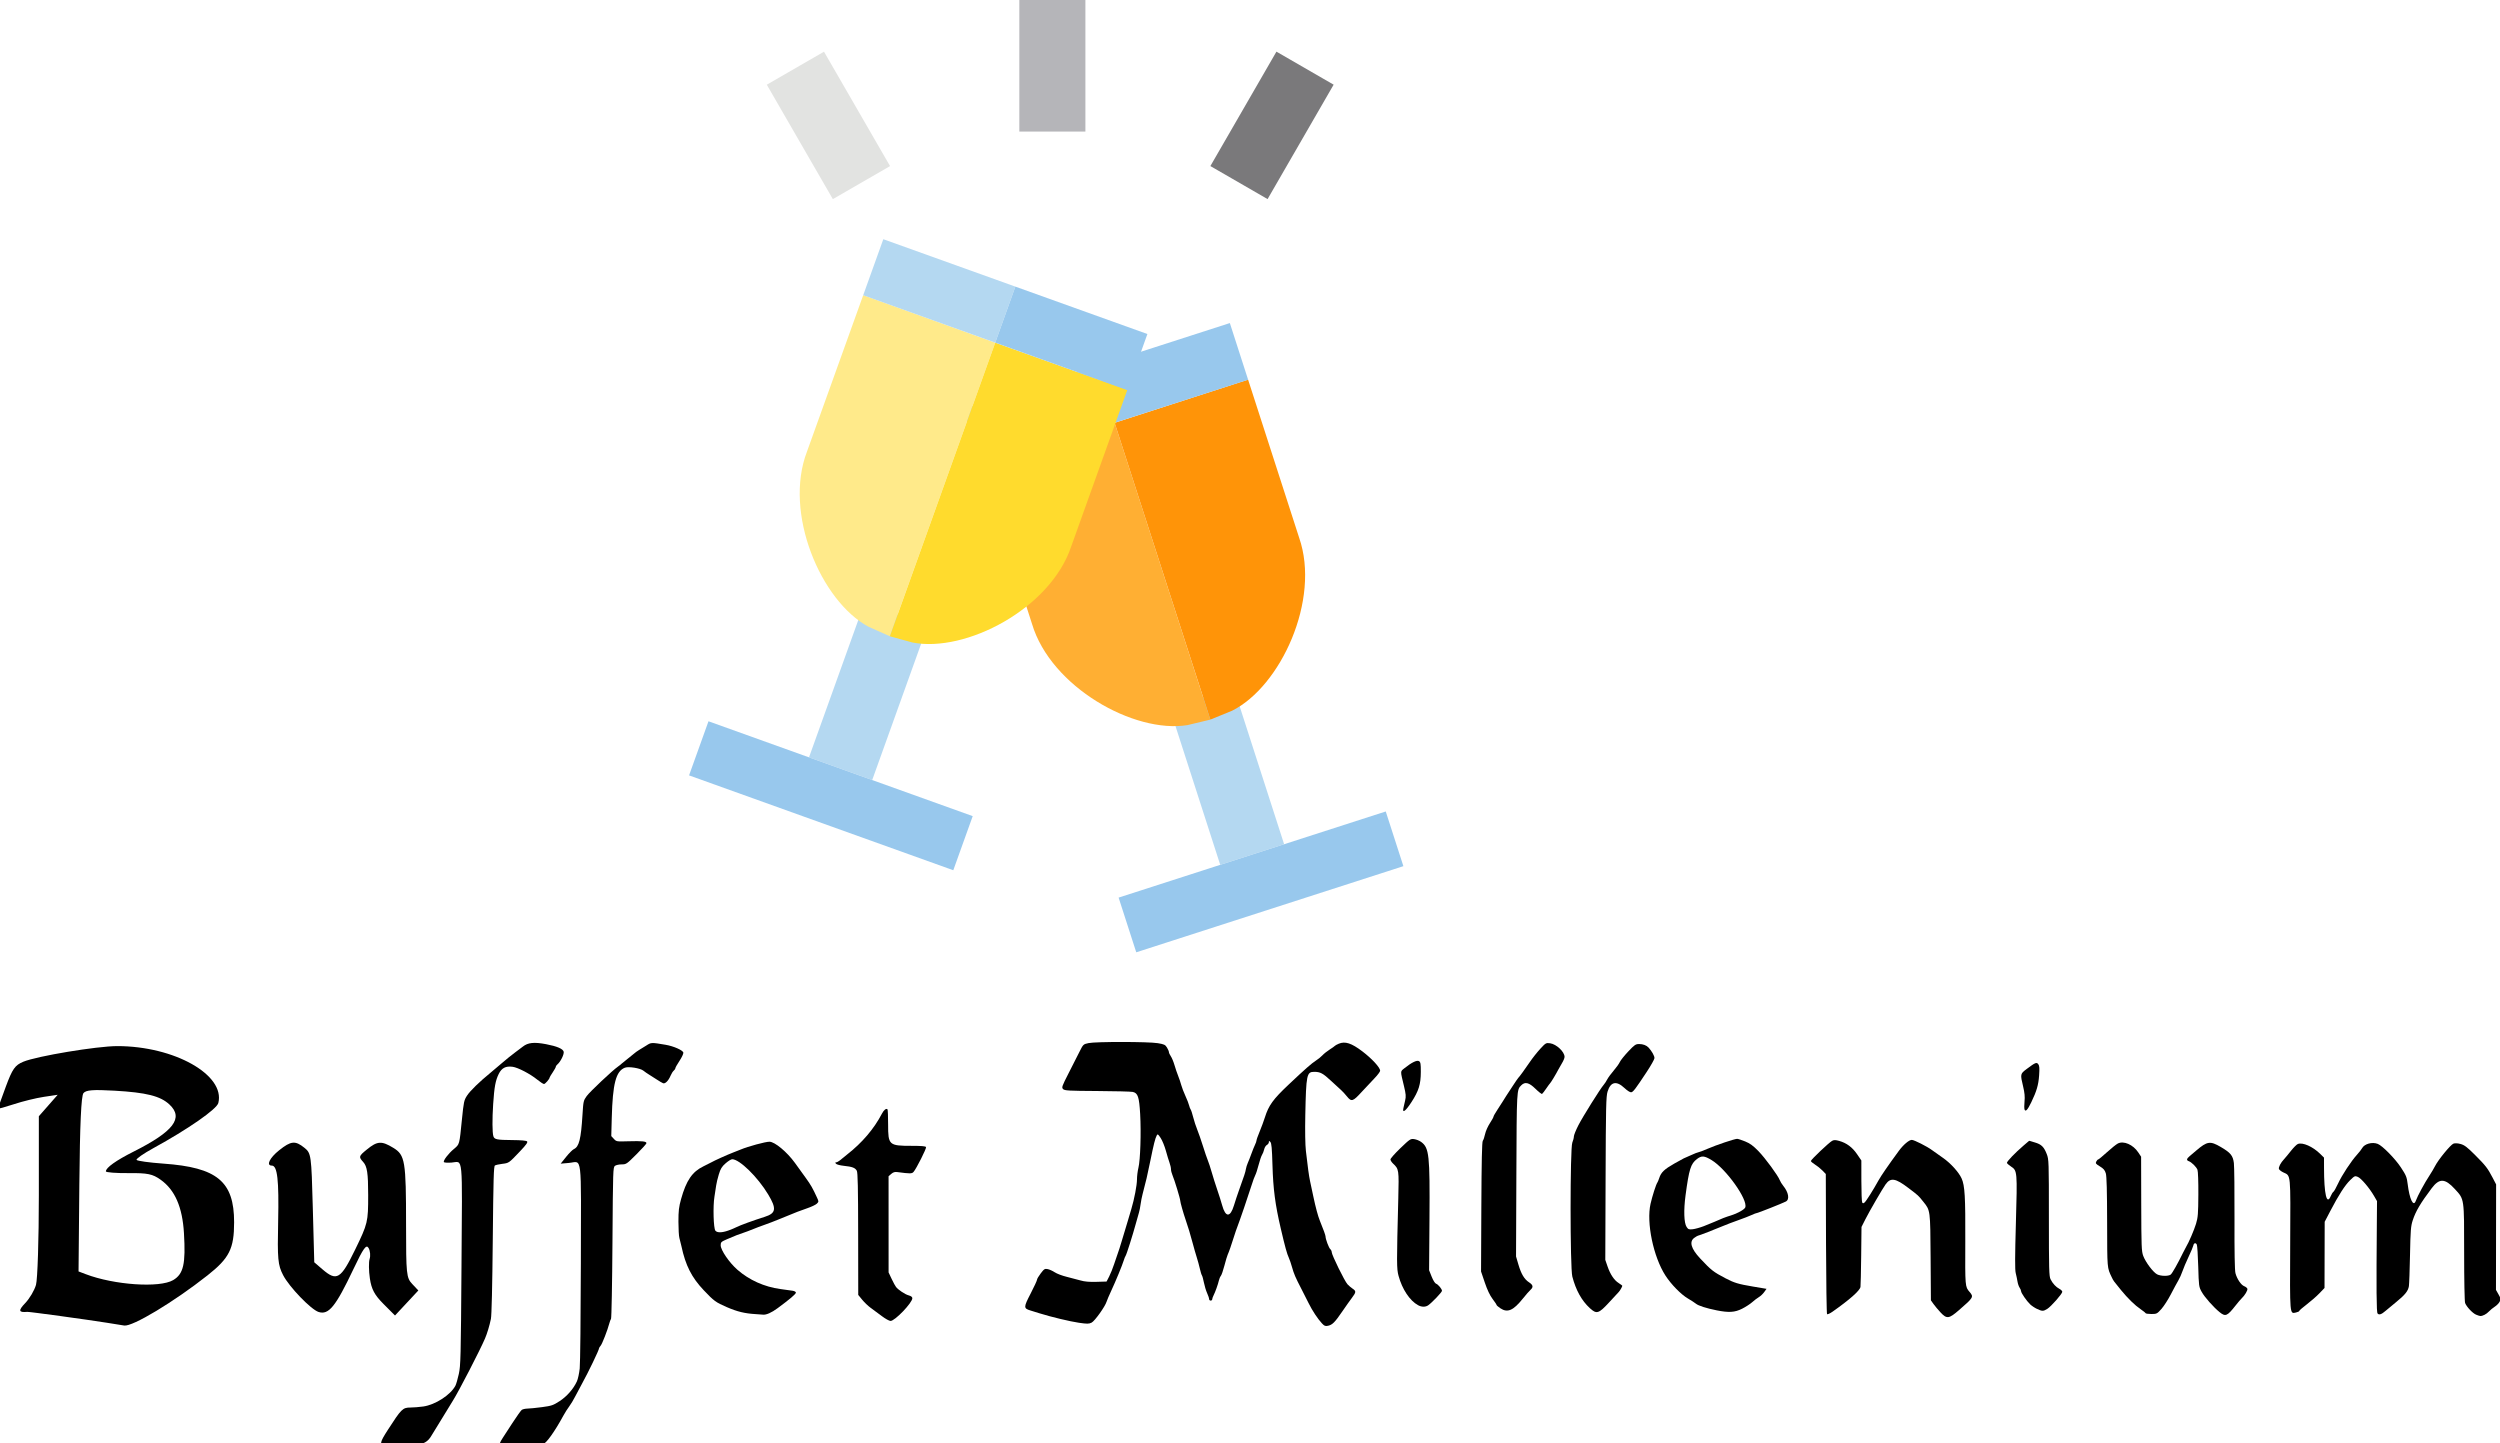 <?xml version="1.0" encoding="UTF-8" standalone="no"?>
<!-- Created with Inkscape (http://www.inkscape.org/) -->

<svg
   xmlns:dc="http://purl.org/dc/elements/1.1/"
   xmlns:cc="http://creativecommons.org/ns#"
   xmlns:rdf="http://www.w3.org/1999/02/22-rdf-syntax-ns#"
   xmlns:svg="http://www.w3.org/2000/svg"
   xmlns="http://www.w3.org/2000/svg"
   xmlns:sodipodi="http://sodipodi.sourceforge.net/DTD/sodipodi-0.dtd"
   xmlns:inkscape="http://www.inkscape.org/namespaces/inkscape"
   width="79.481mm"
   height="45.885mm"
   viewBox="0 0 79.481 45.885"
   version="1.1"
   id="svg8"
   inkscape:version="0.92.1 unknown"
   sodipodi:docname="buffetmillenium.svg">
  <defs
     id="defs2" />
  <sodipodi:namedview
     id="base"
     pagecolor="#ffffff"
     bordercolor="#666666"
     borderopacity="1.0"
     inkscape:pageopacity="0.0"
     inkscape:pageshadow="2"
     inkscape:zoom="0.7092803"
     inkscape:cx="188.16667"
     inkscape:cy="-49.603713"
     inkscape:document-units="mm"
     inkscape:current-layer="layer1"
     showgrid="false"
     showguides="true"
     inkscape:guide-bbox="true"
     fit-margin-top="0"
     fit-margin-left="0"
     fit-margin-right="0"
     fit-margin-bottom="0"
     inkscape:window-width="1366"
     inkscape:window-height="713"
     inkscape:window-x="0"
     inkscape:window-y="0"
     inkscape:window-maximized="1" />
  <g
     inkscape:label="Camada 1"
     inkscape:groupmode="layer"
     id="layer1"
     transform="translate(-50.894,-36.642)" />
  <g
     inkscape:groupmode="layer"
     id="layer2"
     inkscape:label="Camada 2"
     transform="translate(-50.894,-36.642)">
    <g
       id="g4711"
       transform="matrix(0.222,0,0,0.222,71.74,35.435)">
      <g
         transform="matrix(5.108,0,0,5.108,-742.895,-921.734)"
         id="g4651">
        <g
           id="g4597-3"
           transform="matrix(1.011,-0.326,0.326,1.011,-63.447,53.474)">
          <rect
             inkscape:transform-center-y="-0.66715103"
             inkscape:transform-center-x="1.1678417"
             y="197.027"
             x="157.337"
             height="4.336"
             width="1.772"
             id="rect4567-5"
             style="opacity:1;fill:#b4d8f1;fill-opacity:1;fill-rule:nonzero;stroke:none;stroke-width:3.12;stroke-linecap:square;stroke-linejoin:miter;stroke-miterlimit:4;stroke-dasharray:none;stroke-dashoffset:0;stroke-opacity:1;paint-order:normal" />
          <g
             transform="matrix(1.003,0,0,1,-0.136,0)"
             id="g4577-6">
            <path
               style="opacity:1;fill:#ffaf33;fill-opacity:1;fill-rule:nonzero;stroke:none;stroke-width:0.699;stroke-linecap:square;stroke-linejoin:miter;stroke-miterlimit:4;stroke-dasharray:none;stroke-dashoffset:0;stroke-opacity:1;paint-order:normal"
               d="m 157.31,197.588 c -1.409,-0.215 -3.115,-2.068 -3.076,-3.802 l 0.002,-4.385 3.691,0.003 -7.7e-4,8.231 z"
               id="path4498-3-6-2"
               inkscape:connector-curvature="0"
               sodipodi:nodetypes="cccccc" />
            <path
               style="opacity:1;fill:#ff9408;fill-opacity:1;fill-rule:nonzero;stroke:none;stroke-width:0.699;stroke-linecap:square;stroke-linejoin:miter;stroke-miterlimit:4;stroke-dasharray:none;stroke-dashoffset:0;stroke-opacity:1;paint-order:normal"
               d="m 158.544,197.588 c 1.409,-0.215 3.115,-2.068 3.076,-3.802 l -0.002,-4.385 -3.691,0.003 7.7e-4,8.231 z"
               id="path4498-3-6-7-9"
               inkscape:connector-curvature="0"
               sodipodi:nodetypes="cccccc" />
            <rect
               style="opacity:1;fill:#b4d8f1;fill-opacity:1;fill-rule:nonzero;stroke:none;stroke-width:3.834;stroke-linecap:square;stroke-linejoin:miter;stroke-miterlimit:4;stroke-dasharray:none;stroke-dashoffset:0;stroke-opacity:1;paint-order:normal"
               id="rect4547-1"
               width="3.691"
               height="1.571"
               x="154.236"
               y="187.832" />
            <rect
               style="opacity:1;fill:#98c8ed;fill-opacity:1;fill-rule:nonzero;stroke:none;stroke-width:3.834;stroke-linecap:square;stroke-linejoin:miter;stroke-miterlimit:4;stroke-dasharray:none;stroke-dashoffset:0;stroke-opacity:1;paint-order:normal"
               id="rect4547-5-2"
               width="3.691"
               height="1.571"
               x="157.927"
               y="187.832" />
          </g>
          <rect
             y="201.363"
             x="154.519"
             height="1.517"
             width="7.408"
             id="rect4579-7"
             style="opacity:1;fill:#98c8ed;fill-opacity:1;fill-rule:nonzero;stroke:none;stroke-width:3.54;stroke-linecap:square;stroke-linejoin:miter;stroke-miterlimit:4;stroke-dasharray:none;stroke-dashoffset:0;stroke-opacity:1;paint-order:normal" />
        </g>
        <g
           id="g4597"
           transform="matrix(1,0.359,-0.359,1,64.688,-55.1)">
          <rect
             inkscape:transform-center-y="-0.66715103"
             inkscape:transform-center-x="1.1678417"
             y="197.027"
             x="157.337"
             height="4.336"
             width="1.772"
             id="rect4567"
             style="opacity:1;fill:#b4d8f1;fill-opacity:1;fill-rule:nonzero;stroke:none;stroke-width:3.12;stroke-linecap:square;stroke-linejoin:miter;stroke-miterlimit:4;stroke-dasharray:none;stroke-dashoffset:0;stroke-opacity:1;paint-order:normal" />
          <g
             transform="matrix(1.003,0,0,1,-0.136,0)"
             id="g4577">
            <path
               style="opacity:1;fill:#ffea8a;fill-opacity:1;fill-rule:nonzero;stroke:none;stroke-width:0.699;stroke-linecap:square;stroke-linejoin:miter;stroke-miterlimit:4;stroke-dasharray:none;stroke-dashoffset:0;stroke-opacity:1;paint-order:normal"
               d="m 157.31,197.588 c -1.409,-0.215 -3.115,-2.068 -3.076,-3.802 l 0.002,-4.385 3.691,0.003 -7.7e-4,8.231 z"
               id="path4498-3-6"
               inkscape:connector-curvature="0"
               sodipodi:nodetypes="cccccc" />
            <path
               style="opacity:1;fill:#ffdb2d;fill-opacity:1;fill-rule:nonzero;stroke:none;stroke-width:0.699;stroke-linecap:square;stroke-linejoin:miter;stroke-miterlimit:4;stroke-dasharray:none;stroke-dashoffset:0;stroke-opacity:1;paint-order:normal"
               d="m 158.544,197.588 c 1.409,-0.215 3.115,-2.068 3.076,-3.802 l -0.002,-4.385 -3.691,0.003 7.7e-4,8.231 z"
               id="path4498-3-6-7"
               inkscape:connector-curvature="0"
               sodipodi:nodetypes="cccccc" />
            <rect
               style="opacity:1;fill:#b4d8f1;fill-opacity:1;fill-rule:nonzero;stroke:none;stroke-width:3.834;stroke-linecap:square;stroke-linejoin:miter;stroke-miterlimit:4;stroke-dasharray:none;stroke-dashoffset:0;stroke-opacity:1;paint-order:normal"
               id="rect4547"
               width="3.691"
               height="1.571"
               x="154.236"
               y="187.832" />
            <rect
               style="opacity:1;fill:#98c8ed;fill-opacity:1;fill-rule:nonzero;stroke:none;stroke-width:3.834;stroke-linecap:square;stroke-linejoin:miter;stroke-miterlimit:4;stroke-dasharray:none;stroke-dashoffset:0;stroke-opacity:1;paint-order:normal"
               id="rect4547-5"
               width="3.691"
               height="1.571"
               x="157.927"
               y="187.832" />
          </g>
          <rect
             y="201.363"
             x="154.519"
             height="1.517"
             width="7.408"
             id="rect4579"
             style="opacity:1;fill:#98c8ed;fill-opacity:1;fill-rule:nonzero;stroke:none;stroke-width:3.54;stroke-linecap:square;stroke-linejoin:miter;stroke-miterlimit:4;stroke-dasharray:none;stroke-dashoffset:0;stroke-opacity:1;paint-order:normal" />
        </g>
      </g>
      <g
         transform="matrix(5.108,0,0,5.108,-853.1,-949.883)"
         id="g4688">
        <rect
           style="opacity:1;fill:#b5b5b9;fill-opacity:1;fill-rule:nonzero;stroke:none;stroke-width:3.259;stroke-linecap:square;stroke-linejoin:miter;stroke-miterlimit:4;stroke-dasharray:none;stroke-dashoffset:0;stroke-opacity:1;paint-order:normal"
           id="rect4653"
           width="1.852"
           height="3.704"
           x="177.208"
           y="187.009" />
        <rect
           style="opacity:1;fill:#7a797b;fill-opacity:1;fill-rule:nonzero;stroke:none;stroke-width:3.259;stroke-linecap:square;stroke-linejoin:miter;stroke-miterlimit:4;stroke-dasharray:none;stroke-dashoffset:0;stroke-opacity:1;paint-order:normal"
           id="rect4653-0"
           width="1.852"
           height="3.704"
           x="253.945"
           y="71.014"
           transform="rotate(30)" />
        <rect
           style="opacity:1;fill:#e2e3e1;fill-opacity:1;fill-rule:nonzero;stroke:none;stroke-width:3.259;stroke-linecap:square;stroke-linejoin:miter;stroke-miterlimit:4;stroke-dasharray:none;stroke-dashoffset:0;stroke-opacity:1;paint-order:normal"
           id="rect4653-9"
           width="1.852"
           height="3.704"
           x="52.635"
           y="249.088"
           transform="rotate(-30)" />
      </g>
    </g>
    <g
       id="g4810"
       transform="matrix(0.248,0,0,0.248,90.732,8.602)">
      <g
         transform="translate(-25.85,71.746)"
         id="g4774">
        <path
           style="opacity:1;fill:#000000;fill-opacity:1;fill-rule:nonzero;stroke:none;stroke-width:21.148;stroke-linecap:square;stroke-linejoin:miter;stroke-miterlimit:4;stroke-dasharray:none;stroke-dashoffset:0;stroke-opacity:1;paint-order:normal"
           d="m -456.707,795.841 c -9.477,-1.52 -37.741,-5.394 -38.706,-5.304 -4.253,0.394 -4.491,-0.61 -1.007,-4.246 2.099,-2.191 4.438,-6.152 5.198,-8.802 0.76,-2.651 1.382,-22.09 1.382,-43.199 v -38.379 l 4.56,-5.193 4.56,-5.193 -6.753,1.013 c -3.714,0.557 -10.207,2.152 -14.429,3.545 -4.222,1.393 -7.675,2.336 -7.675,2.097 0,-0.239 1.687,-4.987 3.75,-10.551 3.207,-8.651 4.435,-10.402 8.48,-12.092 6.501,-2.716 35.627,-7.561 45.457,-7.561 27.567,0 52.291,13.923 48.878,27.525 -0.751,2.992 -14.701,12.691 -31.4,21.83 -4.798,2.626 -8.468,5.188 -8.156,5.693 0.312,0.505 6.156,1.315 12.986,1.8 26.021,1.847 34.206,8.632 34.206,28.356 0,12.775 -2.29,17.351 -12.858,25.695 -16.246,12.828 -36.318,24.912 -40.32,24.274 -0.606,-0.097 -4.275,-0.685 -8.152,-1.307 z m 31.85,-20.67 c 4.99,-2.948 6.106,-7.808 5.216,-22.71 -0.756,-12.662 -4.363,-20.918 -11.295,-25.854 -3.906,-2.781 -6.266,-3.265 -15.541,-3.188 -6.014,0.05 -10.935,-0.333 -10.935,-0.851 0,-1.774 4.937,-5.293 13.394,-9.547 19.408,-9.763 24.359,-16.271 17.347,-22.804 -4.398,-4.097 -11.156,-5.796 -26.547,-6.674 -10.393,-0.593 -13.793,-0.329 -15.035,1.169 -1.101,1.328 -1.728,15.179 -1.995,44.101 l -0.39,42.166 3.441,1.312 c 13.812,5.268 35.769,6.761 42.34,2.879 z"
           id="path4724"
           inkscape:connector-curvature="0"
           transform="scale(0.265)" />
        <path
           style="opacity:1;fill:#000000;fill-opacity:1;fill-rule:nonzero;stroke:none;stroke-width:21.148;stroke-linecap:square;stroke-linejoin:miter;stroke-miterlimit:4;stroke-dasharray:none;stroke-dashoffset:0;stroke-opacity:1;paint-order:normal"
           d="m -354.491,790.602 c -3.679,-1.159 -14.219,-12.094 -17.176,-17.821 -2.543,-4.924 -2.799,-7.691 -2.408,-26.083 0.425,-19.998 -0.364,-26.919 -3.069,-26.919 -2.851,0 -1.069,-3.721 3.544,-7.402 5.749,-4.588 7.803,-4.786 12.256,-1.186 3.232,2.613 3.349,3.455 4.033,29.028 l 0.705,26.337 3.956,3.399 c 6.93,5.955 8.852,4.796 15.829,-9.54 6.106,-12.546 6.298,-13.346 6.298,-26.324 0,-10.625 -0.495,-13.932 -2.399,-16.036 -2.281,-2.52 -2.194,-2.819 1.762,-6.052 5.064,-4.139 7.114,-4.271 12.768,-0.823 5.731,3.495 6.197,6.295 6.197,37.235 0,23.946 0.177,25.651 2.968,28.622 l 2.968,3.159 -5.645,6.052 -5.645,6.052 -5.578,-5.595 c -4.331,-4.344 -5.801,-7.097 -6.576,-12.311 -0.549,-3.693 -0.602,-7.963 -0.118,-9.488 0.484,-1.525 0.265,-3.872 -0.487,-5.215 -1.116,-1.994 -2.468,-0.121 -7.363,10.193 -8.602,18.127 -11.951,22.252 -16.82,20.718 z"
           id="path4726"
           inkscape:connector-curvature="0"
           transform="scale(0.265)" />
        <path
           style="opacity:1;fill:#000000;fill-opacity:1;fill-rule:nonzero;stroke:none;stroke-width:7.477;stroke-linecap:square;stroke-linejoin:miter;stroke-miterlimit:4;stroke-dasharray:none;stroke-dashoffset:0;stroke-opacity:1;paint-order:normal"
           d="m -322.25,855.416 c -2.896,-0.712 -2.752,-1.588 1.29,-7.864 6.455,-10.02 7.154,-10.714 10.798,-10.727 1.576,-0.005 4.416,-0.234 6.311,-0.508 5.839,-0.844 13.134,-5.559 15.516,-10.027 0.388,-0.728 1.135,-3.307 1.661,-5.732 0.89,-4.105 0.979,-7.705 1.293,-52.172 0.392,-55.517 0.873,-50.47 -4.781,-50.066 -1.896,0.136 -3.576,0.039 -3.733,-0.215 -0.44,-0.712 2.097,-4.063 4.807,-6.347 2.823,-2.38 2.659,-1.781 3.922,-14.342 0.858,-8.531 1.003,-9.212 2.451,-11.465 1.486,-2.312 5.943,-6.652 11.483,-11.182 1.466,-1.198 4.033,-3.371 5.706,-4.827 1.673,-1.457 4.399,-3.656 6.059,-4.888 1.659,-1.231 3.353,-2.507 3.765,-2.834 2.464,-1.961 5.46,-2.272 11.253,-1.168 5.263,1.004 8.148,2.235 8.497,3.626 0.304,1.21 -1.503,4.883 -3.022,6.144 -0.427,0.354 -0.776,0.865 -0.776,1.134 0,0.269 -0.673,1.487 -1.495,2.706 -0.822,1.219 -1.495,2.338 -1.495,2.488 0,0.691 -2.135,3.167 -2.73,3.167 -0.367,0 -1.866,-0.975 -3.331,-2.167 -3.352,-2.728 -9.291,-5.823 -11.825,-6.163 -3.374,-0.453 -5.324,0.557 -6.763,3.502 -1.559,3.192 -2.117,6.232 -2.671,14.549 -0.478,7.183 -0.434,13.873 0.103,15.552 0.496,1.552 1.687,1.793 9.123,1.847 4.343,0.032 6.78,0.249 7.17,0.638 0.454,0.454 -0.37,1.6 -3.585,4.985 -5.269,5.546 -5.165,5.474 -8.481,5.888 -1.527,0.191 -3.091,0.541 -3.476,0.779 -0.585,0.361 -0.757,6.274 -1.047,35.966 -0.224,22.882 -0.546,36.511 -0.906,38.276 -0.651,3.195 -1.795,6.998 -2.851,9.471 -2.43,5.692 -12.774,25.714 -15.491,29.985 -0.463,0.728 -1.765,2.859 -2.893,4.735 -1.128,1.877 -3.147,5.168 -4.486,7.314 -1.339,2.146 -2.679,4.331 -2.978,4.857 -1.721,3.03 -3.661,4.144 -8.525,4.895 -3.551,0.548 -11.941,0.665 -13.862,0.193 z"
           id="path4738"
           inkscape:connector-curvature="0"
           transform="scale(0.265)" />
        <path
           style="opacity:1;fill:#000000;fill-opacity:1;fill-rule:nonzero;stroke:none;stroke-width:7.477;stroke-linecap:square;stroke-linejoin:miter;stroke-miterlimit:4;stroke-dasharray:none;stroke-dashoffset:0;stroke-opacity:1;paint-order:normal"
           d="m -266.54,855.163 c -0.561,-0.701 -0.347,-1.411 1.092,-3.623 0.535,-0.822 2.649,-4.075 4.697,-7.228 2.049,-3.153 4.078,-6.006 4.511,-6.34 0.432,-0.334 1.683,-0.621 2.78,-0.639 1.097,-0.017 4.272,-0.337 7.057,-0.709 4.596,-0.615 5.377,-0.881 8.474,-2.887 3.521,-2.28 6.717,-5.935 8.387,-9.592 0.496,-1.085 1.105,-3.889 1.353,-6.231 0.249,-2.342 0.496,-25.263 0.551,-50.935 0.115,-54.56 0.774,-49.06 -5.805,-48.486 l -3.959,0.345 2.603,-3.249 c 1.432,-1.787 3.134,-3.491 3.783,-3.786 2.522,-1.149 3.436,-4.791 4.167,-16.609 0.407,-6.579 0.474,-6.878 2.04,-9.058 1.47,-2.047 12.503,-12.444 15.125,-14.253 0.597,-0.412 1.385,-1.042 1.751,-1.4 0.366,-0.358 1.485,-1.264 2.485,-2.014 1.001,-0.75 2.451,-1.924 3.224,-2.609 0.772,-0.685 2.009,-1.59 2.748,-2.01 0.739,-0.42 2.335,-1.4 3.547,-2.178 2.346,-1.506 2.367,-1.506 9.262,-0.34 3.9,0.66 8.45,2.672 8.612,3.808 0.076,0.533 -0.759,2.315 -1.855,3.96 -1.096,1.645 -2,3.244 -2.008,3.553 -0.008,0.309 -0.364,0.852 -0.791,1.206 -0.427,0.354 -1.111,1.444 -1.519,2.422 -1.014,2.428 -2.601,4.034 -3.614,3.658 -0.451,-0.167 -1.856,-0.992 -3.123,-1.833 -1.267,-0.841 -2.95,-1.913 -3.739,-2.383 -0.789,-0.47 -1.995,-1.309 -2.681,-1.865 -1.489,-1.208 -7.132,-2.116 -8.931,-1.436 -4.349,1.643 -5.926,7.67 -6.368,24.353 l -0.232,8.733 1.243,1.341 c 1.236,1.333 1.278,1.34 7.142,1.163 6.444,-0.195 8.64,0.037 8.64,0.912 0,0.314 -2.191,2.753 -4.869,5.421 -4.726,4.708 -4.935,4.851 -7.133,4.851 -1.245,0 -2.699,0.318 -3.231,0.707 -0.938,0.686 -0.975,1.801 -1.217,37.011 -0.137,19.967 -0.447,36.611 -0.689,36.986 -0.242,0.375 -0.62,1.384 -0.841,2.243 -0.812,3.16 -3.46,9.962 -4.194,10.773 -0.416,0.46 -0.756,1.009 -0.756,1.22 0,0.821 -5.255,11.747 -8.168,16.984 -0.915,1.645 -2.406,4.449 -3.314,6.231 -0.907,1.782 -2.257,4.025 -2.999,4.985 -0.742,0.96 -2.017,2.978 -2.834,4.486 -4.065,7.508 -8.245,13.367 -9.767,13.689 -2.422,0.513 -6.431,0.835 -13.1,1.053 -5.311,0.174 -7.158,0.075 -7.54,-0.402 z"
           id="path4740"
           inkscape:connector-curvature="0"
           transform="scale(0.265)" />
        <path
           style="opacity:1;fill:#000000;fill-opacity:1;fill-rule:nonzero;stroke:none;stroke-width:7.477;stroke-linecap:square;stroke-linejoin:miter;stroke-miterlimit:4;stroke-dasharray:none;stroke-dashoffset:0;stroke-opacity:1;paint-order:normal"
           d="m -143.051,791.631 c -5.282,-0.304 -8.914,-1.183 -13.986,-3.385 -5.345,-2.32 -6.243,-2.978 -11.149,-8.163 -5.869,-6.203 -8.807,-11.994 -10.786,-21.258 -0.293,-1.371 -0.742,-3.181 -0.998,-4.023 -0.256,-0.842 -0.466,-4.387 -0.466,-7.878 0,-5.288 0.213,-7.112 1.278,-10.931 2.515,-9.022 5.412,-13.259 10.852,-15.872 1.69,-0.812 3.41,-1.68 3.821,-1.93 1.177,-0.714 7.994,-3.788 10.468,-4.721 1.234,-0.465 2.916,-1.129 3.739,-1.476 3.538,-1.492 11.92,-3.765 13.873,-3.762 2.56,0.004 8.511,4.955 12.346,10.27 1.481,2.053 3.858,5.346 5.282,7.319 2.432,3.369 3.253,4.811 5.405,9.488 0.85,1.847 0.847,1.936 -0.101,2.884 -0.538,0.538 -2.646,1.542 -4.685,2.231 -2.039,0.689 -4.156,1.454 -4.704,1.7 -0.548,0.246 -2.231,0.928 -3.739,1.515 -1.508,0.587 -4.087,1.634 -5.732,2.326 -1.645,0.692 -4.561,1.806 -6.48,2.476 -1.919,0.67 -4.162,1.514 -4.985,1.877 -0.822,0.363 -2.224,0.911 -3.115,1.219 -5.139,1.775 -5.844,2.046 -9.969,3.833 -2.902,1.257 -3.115,1.46 -3.115,2.962 0,2.33 4.126,8.364 8.089,11.831 5.727,5.01 13.008,8.277 20.822,9.344 2.33,0.318 4.966,0.684 5.857,0.813 0.917,0.133 1.62,0.528 1.62,0.912 0,0.672 -2.879,3.123 -8.832,7.518 -2.984,2.203 -5.536,3.327 -7.116,3.133 -0.413,-0.051 -1.985,-0.163 -3.493,-0.25 z m -13.209,-40.449 c 1.371,-0.485 3.165,-1.237 3.988,-1.671 1.556,-0.821 8.201,-3.24 13.585,-4.944 5.485,-1.736 5.821,-3.922 1.663,-10.839 -5.069,-8.434 -13.849,-17.024 -17.402,-17.024 -0.521,0 -1.957,0.889 -3.192,1.976 -1.833,1.613 -2.435,2.597 -3.278,5.359 -0.568,1.86 -1.148,4.28 -1.289,5.376 -0.141,1.097 -0.514,3.538 -0.829,5.426 -0.762,4.558 -0.461,15.323 0.459,16.431 0.877,1.056 3.144,1.024 6.294,-0.09 z"
           id="path4742"
           inkscape:connector-curvature="0"
           transform="scale(0.265)" />
        <path
           style="opacity:1;fill:#000000;fill-opacity:1;fill-rule:nonzero;stroke:none;stroke-width:7.477;stroke-linecap:square;stroke-linejoin:miter;stroke-miterlimit:4;stroke-dasharray:none;stroke-dashoffset:0;stroke-opacity:1;paint-order:normal"
           d="m -82.081,792.565 c -1.696,-1.285 -4.083,-3.055 -5.305,-3.933 -1.222,-0.878 -3.087,-2.652 -4.144,-3.943 l -1.923,-2.347 -0.036,-29.454 c -0.027,-22.42 -0.183,-29.728 -0.653,-30.6 -0.777,-1.44 -2.186,-1.978 -6.28,-2.398 -1.783,-0.183 -3.495,-0.638 -3.805,-1.011 -0.429,-0.517 -0.401,-0.679 0.12,-0.68 0.376,-3.3e-4 1.276,-0.505 1.999,-1.122 0.723,-0.617 2.173,-1.794 3.222,-2.616 7.381,-5.787 13.021,-12.4 16.888,-19.802 0.949,-1.817 2.094,-2.707 2.697,-2.098 0.166,0.168 0.303,3.502 0.303,7.409 0,9.894 0.4,10.254 11.407,10.254 4.905,0 6.767,0.167 6.94,0.623 0.248,0.654 -4.688,10.444 -6.043,11.987 -0.795,0.905 -1.61,0.913 -7.922,0.076 -1.154,-0.153 -1.957,0.099 -2.882,0.904 l -1.283,1.116 0.006,23.269 0.006,23.269 1.488,3.15 c 0.818,1.733 1.776,3.496 2.129,3.918 1.254,1.504 4.329,3.535 6.085,4.02 1.204,0.333 1.784,0.784 1.784,1.391 0,2.207 -8.482,11.041 -10.549,10.987 -0.641,-0.017 -2.552,-1.082 -4.248,-2.368 z"
           id="path4744"
           inkscape:connector-curvature="0"
           transform="scale(0.265)" />
      </g>
      <g
         transform="translate(141.778,9.424)"
         id="g4787">
        <path
           style="opacity:1;fill:#000000;fill-opacity:1;fill-rule:nonzero;stroke:none;stroke-width:7.477;stroke-linecap:square;stroke-linejoin:miter;stroke-miterlimit:4;stroke-dasharray:none;stroke-dashoffset:0;stroke-opacity:1;paint-order:normal"
           d="m -501.607,1031.387 c -2.167,-2.35 -4.719,-6.207 -6.53,-9.87 -0.949,-1.919 -2.54,-5.059 -3.536,-6.979 -2.829,-5.45 -3.603,-7.253 -4.496,-10.468 -0.457,-1.645 -1.146,-3.664 -1.532,-4.486 -0.905,-1.929 -1.829,-5.286 -3.909,-14.206 -2.702,-11.584 -3.682,-19.077 -4.013,-30.656 -0.233,-8.182 -0.457,-10.627 -1.022,-11.198 -0.635,-0.641 -0.724,-0.627 -0.724,0.107 0,0.46 -0.43,1.067 -0.956,1.349 -0.526,0.282 -1.116,1.239 -1.312,2.129 -0.195,0.889 -0.661,2.083 -1.034,2.653 -0.373,0.57 -1.119,2.756 -1.656,4.857 -0.537,2.101 -1.26,4.33 -1.606,4.953 -0.346,0.622 -1.115,2.702 -1.709,4.621 -1.354,4.374 -5.965,17.858 -6.903,20.188 -0.387,0.96 -1.156,3.203 -1.71,4.985 -1.247,4.011 -2.434,7.412 -3.045,8.723 -0.256,0.548 -0.96,2.904 -1.566,5.234 -0.606,2.33 -1.382,4.574 -1.726,4.985 -0.344,0.411 -0.776,1.421 -0.96,2.243 -0.424,1.891 -1.752,5.602 -2.586,7.228 -0.352,0.685 -0.641,1.526 -0.642,1.869 -10e-4,0.343 -0.34,0.623 -0.751,0.623 -0.411,0 -0.748,-0.339 -0.748,-0.753 0,-0.414 -0.433,-1.704 -0.962,-2.866 -0.529,-1.162 -1.226,-3.459 -1.549,-5.104 -0.323,-1.645 -0.758,-3.215 -0.967,-3.489 -0.209,-0.274 -0.658,-1.732 -0.998,-3.24 -0.34,-1.508 -1.015,-3.975 -1.5,-5.483 -0.486,-1.508 -1.387,-4.648 -2.002,-6.979 -1.064,-4.026 -2.24,-7.917 -3.39,-11.216 -1.076,-3.086 -2.602,-8.501 -2.595,-9.207 0.009,-0.914 -2.806,-10.152 -3.768,-12.368 -0.391,-0.9 -0.711,-2.186 -0.711,-2.856 0,-0.671 -0.311,-2.065 -0.691,-3.099 -0.38,-1.034 -1.185,-3.674 -1.788,-5.867 -0.603,-2.193 -1.734,-4.956 -2.514,-6.139 -1.25,-1.897 -1.474,-2.044 -1.897,-1.246 -0.755,1.424 -1.487,4.327 -3.103,12.307 -1.415,6.986 -2.14,10.102 -3.724,16.014 -0.367,1.371 -0.81,3.614 -0.984,4.985 -0.174,1.371 -0.525,3.165 -0.781,3.988 -0.255,0.822 -0.922,3.178 -1.482,5.234 -1.563,5.741 -4.543,15.144 -4.977,15.702 -0.213,0.274 -0.622,1.284 -0.908,2.243 -0.673,2.253 -3.942,10.173 -6.175,14.954 -0.96,2.056 -1.914,4.299 -2.121,4.985 -0.712,2.365 -5.733,9.393 -7.252,10.15 -1.29,0.643 -2.096,0.654 -6.095,0.077 -4.305,-0.621 -13.333,-2.785 -19.061,-4.569 -1.373,-0.427 -3.378,-1.05 -4.457,-1.383 -3.338,-1.03 -3.331,-1.524 0.116,-8.187 1.7,-3.286 3.091,-6.298 3.091,-6.692 0,-0.394 0.813,-1.781 1.806,-3.082 1.64,-2.147 1.948,-2.336 3.357,-2.055 0.853,0.171 2.396,0.87 3.429,1.553 1.033,0.684 3.616,1.662 5.741,2.174 2.124,0.512 5.126,1.302 6.671,1.756 1.985,0.583 4.251,0.783 7.726,0.682 l 4.917,-0.143 1.272,-2.492 c 0.7,-1.371 1.778,-4.062 2.396,-5.982 0.618,-1.919 1.421,-4.274 1.784,-5.234 0.363,-0.96 1.156,-3.427 1.762,-5.483 0.606,-2.056 1.284,-4.299 1.506,-4.985 0.222,-0.685 0.897,-2.929 1.499,-4.985 0.602,-2.056 1.4,-4.748 1.772,-5.982 1.41,-4.67 2.713,-11.504 2.713,-14.226 0,-1.555 0.313,-4.093 0.696,-5.641 0.928,-3.751 1.358,-17.031 0.844,-26.018 -0.476,-8.321 -1.09,-10.155 -3.585,-10.703 -0.86,-0.189 -8.604,-0.385 -17.209,-0.437 -13.883,-0.083 -15.74,-0.187 -16.48,-0.927 -0.78,-0.78 -0.609,-1.275 2.621,-7.61 1.9,-3.727 4.281,-8.423 5.291,-10.436 1.819,-3.625 1.861,-3.666 4.386,-4.207 3.463,-0.743 28.945,-0.717 33.492,0.034 3.111,0.514 3.627,0.759 4.456,2.118 0.516,0.846 0.938,1.839 0.939,2.208 9.9e-4,0.369 0.412,1.266 0.914,1.994 0.501,0.728 1.305,2.669 1.785,4.314 0.48,1.645 1.283,4 1.783,5.234 0.5,1.234 1.166,3.204 1.478,4.378 0.313,1.174 1.213,3.529 2.001,5.234 0.788,1.705 1.593,3.772 1.79,4.595 0.196,0.822 0.545,1.736 0.775,2.03 0.23,0.294 0.78,1.976 1.223,3.739 0.443,1.762 1.315,4.438 1.938,5.945 0.623,1.508 1.869,5.097 2.768,7.975 0.9,2.879 1.971,6.019 2.38,6.979 0.409,0.96 1.254,3.539 1.878,5.732 0.623,2.193 1.829,6.007 2.678,8.474 0.85,2.467 1.901,5.798 2.337,7.402 1.628,5.995 3.938,6.075 5.717,0.197 0.601,-1.986 1.699,-5.294 2.439,-7.35 2.639,-7.33 3.101,-8.742 3.337,-10.219 0.132,-0.822 0.546,-2.168 0.92,-2.991 0.375,-0.822 1.164,-2.841 1.755,-4.486 0.591,-1.645 1.389,-3.626 1.775,-4.402 0.385,-0.776 0.701,-1.699 0.701,-2.05 0,-0.351 0.691,-2.296 1.535,-4.321 0.844,-2.025 1.978,-5.096 2.52,-6.823 1.821,-5.804 3.938,-8.732 11.424,-15.801 7.898,-7.459 11.186,-10.356 13.183,-11.615 1.097,-0.692 2.555,-1.871 3.24,-2.62 0.685,-0.749 2.256,-2 3.489,-2.78 1.234,-0.78 2.362,-1.579 2.508,-1.776 0.146,-0.196 1.007,-0.669 1.914,-1.05 3.05,-1.282 6.13,-0.279 11.389,3.711 4.647,3.526 8.614,7.839 8.614,9.367 0,0.458 -1.295,2.167 -2.877,3.798 -1.582,1.631 -4.331,4.559 -6.107,6.506 -4.203,4.608 -4.901,4.821 -7.047,2.159 -0.915,-1.136 -2.215,-2.547 -2.888,-3.135 -0.673,-0.588 -2.85,-2.586 -4.838,-4.439 -3.947,-3.678 -5.221,-4.357 -8.166,-4.357 -3.609,0 -3.892,1.372 -4.293,20.827 -0.16,7.739 -0.048,14.472 0.29,17.446 0.886,7.803 1.487,12.168 2.004,14.564 0.266,1.234 0.959,4.486 1.539,7.228 1.176,5.559 2.292,9.717 3.21,11.963 1.755,4.295 2.754,7.066 2.754,7.642 0,1.257 1.609,5.539 2.294,6.108 0.383,0.318 0.696,0.983 0.696,1.479 0,1.316 6.247,14.033 7.624,15.518 0.645,0.696 1.774,1.659 2.507,2.14 1.723,1.129 1.681,1.722 -0.305,4.335 -0.901,1.186 -3.026,4.186 -4.721,6.667 -3.615,5.29 -4.803,6.481 -6.908,6.925 -1.293,0.273 -1.77,0.094 -2.841,-1.068 z"
           id="path4746"
           inkscape:connector-curvature="0"
           transform="scale(0.265)" />
        <path
           style="opacity:1;fill:#000000;fill-opacity:1;fill-rule:nonzero;stroke:none;stroke-width:7.477;stroke-linecap:square;stroke-linejoin:miter;stroke-miterlimit:4;stroke-dasharray:none;stroke-dashoffset:0;stroke-opacity:1;paint-order:normal"
           d="m -455.192,1022.491 c -3.988,-2.165 -7.68,-7.711 -9.436,-14.175 -0.942,-3.467 -0.951,-5.9 -0.135,-37.418 0.359,-13.883 0.301,-14.274 -2.494,-16.885 -0.711,-0.665 -1.294,-1.582 -1.294,-2.038 0,-0.456 2.167,-2.909 4.816,-5.451 4.616,-4.431 4.893,-4.612 6.676,-4.372 1.023,0.137 2.549,0.759 3.39,1.381 3.844,2.842 4.219,6.33 3.994,37.111 l -0.183,24.923 1.239,3.119 c 0.693,1.745 1.621,3.24 2.105,3.394 1.013,0.321 2.886,2.566 2.886,3.458 0,0.643 -4.809,5.7 -6.64,6.983 -1.326,0.929 -3.179,0.918 -4.925,-0.029 z"
           id="path4748"
           inkscape:connector-curvature="0"
           transform="scale(0.265)" />
        <path
           style="opacity:1;fill:#000000;fill-opacity:1;fill-rule:nonzero;stroke:none;stroke-width:7.477;stroke-linecap:square;stroke-linejoin:miter;stroke-miterlimit:4;stroke-dasharray:none;stroke-dashoffset:0;stroke-opacity:1;paint-order:normal"
           d="m -462.293,927.182 c 0.162,-0.754 0.543,-2.427 0.846,-3.717 0.468,-1.991 0.383,-3.047 -0.564,-6.979 -1.837,-7.629 -1.858,-6.964 0.275,-8.672 3.465,-2.775 6.015,-4.004 7.007,-3.38 0.746,0.47 0.881,1.286 0.865,5.234 -0.024,6 -1,9.141 -4.544,14.611 -2.805,4.33 -4.457,5.564 -3.885,2.902 z"
           id="path4750"
           inkscape:connector-curvature="0"
           transform="scale(0.265)" />
        <path
           style="opacity:1;fill:#000000;fill-opacity:1;fill-rule:nonzero;stroke:none;stroke-width:7.477;stroke-linecap:square;stroke-linejoin:miter;stroke-miterlimit:4;stroke-dasharray:none;stroke-dashoffset:0;stroke-opacity:1;paint-order:normal"
           d="m -415.339,1023.999 c -1.028,-0.687 -1.87,-1.415 -1.871,-1.616 -10e-4,-0.202 -0.877,-1.52 -1.946,-2.93 -1.284,-1.694 -2.558,-4.381 -3.754,-7.917 l -1.81,-5.353 0.142,-31.261 c 0.102,-22.354 0.303,-31.461 0.707,-31.961 0.311,-0.385 0.806,-1.843 1.1,-3.24 0.294,-1.397 1.33,-3.747 2.301,-5.223 0.971,-1.475 1.767,-2.911 1.767,-3.192 6.4e-4,-0.28 0.842,-1.773 1.869,-3.318 1.027,-1.544 2.254,-3.451 2.726,-4.237 0.472,-0.786 1.145,-1.864 1.495,-2.395 0.351,-0.531 1.744,-2.662 3.097,-4.735 1.353,-2.073 2.586,-3.882 2.742,-4.019 0.516,-0.456 3.244,-4.193 5.639,-7.726 1.301,-1.919 3.586,-4.81 5.079,-6.425 2.617,-2.832 2.785,-2.926 4.733,-2.665 3.047,0.409 7.014,4.146 7.002,6.598 -0.003,0.548 -0.554,1.894 -1.226,2.991 -0.672,1.097 -1.503,2.555 -1.847,3.24 -0.919,1.829 -3.546,6.191 -3.902,6.48 -0.169,0.137 -1.024,1.303 -1.901,2.592 -0.876,1.288 -1.779,2.457 -2.007,2.598 -0.227,0.14 -1.658,-0.97 -3.179,-2.467 -3.102,-3.053 -5.052,-3.536 -6.883,-1.705 -2.224,2.224 -2.204,1.852 -2.369,43.265 l -0.158,39.547 1.118,3.82 c 1.361,4.65 2.876,7.195 5.168,8.679 1.997,1.293 2.187,2.318 0.681,3.662 -0.585,0.522 -2.262,2.444 -3.725,4.271 -4.581,5.718 -7.379,6.922 -10.788,4.643 z"
           id="path4752"
           inkscape:connector-curvature="0"
           transform="scale(0.265)" />
        <path
           style="opacity:1;fill:#000000;fill-opacity:1;fill-rule:nonzero;stroke:none;stroke-width:7.477;stroke-linecap:square;stroke-linejoin:miter;stroke-miterlimit:4;stroke-dasharray:none;stroke-dashoffset:0;stroke-opacity:1;paint-order:normal"
           d="m -372.13,1023.885 c -3.93,-3.624 -6.73,-8.68 -8.438,-15.237 -1.117,-4.289 -1.12,-62.141 -0.003,-64.814 0.411,-0.984 0.748,-2.311 0.748,-2.949 0,-0.638 0.969,-3.056 2.154,-5.375 2.153,-4.214 10.643,-17.785 12.303,-19.667 0.484,-0.548 1.233,-1.697 1.664,-2.552 0.432,-0.855 1.829,-2.762 3.106,-4.237 1.276,-1.475 2.623,-3.355 2.992,-4.178 0.369,-0.822 2.204,-3.122 4.077,-5.109 3.059,-3.246 3.597,-3.614 5.287,-3.614 1.867,0 3.57,0.641 4.547,1.712 1.612,1.767 2.938,4.146 2.857,5.124 -0.051,0.619 -1.763,3.652 -3.803,6.74 -5.444,8.239 -6.464,9.578 -7.44,9.766 -0.519,0.1 -1.885,-0.769 -3.324,-2.115 -3.857,-3.608 -6.662,-2.986 -8.125,1.802 -0.709,2.322 -0.824,7.417 -0.948,42.021 l -0.141,39.379 1.093,3.172 c 1.344,3.9 3.248,6.721 5.456,8.086 0.921,0.57 1.675,1.144 1.675,1.277 0,0.406 -1.122,2.364 -1.699,2.966 -0.299,0.312 -2.434,2.616 -4.743,5.12 -5.006,5.427 -6.005,5.716 -9.293,2.683 z"
           id="path4754"
           inkscape:connector-curvature="0"
           transform="scale(0.265)" />
        <path
           style="opacity:1;fill:#000000;fill-opacity:1;fill-rule:nonzero;stroke:none;stroke-width:7.477;stroke-linecap:square;stroke-linejoin:miter;stroke-miterlimit:4;stroke-dasharray:none;stroke-dashoffset:0;stroke-opacity:1;paint-order:normal"
           d="m -310.775,1024.97 c -4.899,-0.972 -8.812,-2.224 -9.979,-3.191 -0.548,-0.455 -2.309,-1.597 -3.913,-2.538 -3.347,-1.964 -8.08,-6.799 -10.846,-11.078 -5.855,-9.058 -9.291,-25.589 -7.216,-34.712 0.865,-3.801 2.66,-9.41 3.284,-10.255 0.202,-0.274 0.621,-1.284 0.932,-2.243 0.88,-2.718 2.45,-4.225 7.238,-6.949 2.438,-1.387 4.497,-2.522 4.576,-2.522 0.079,0 1.597,-0.673 3.374,-1.495 1.777,-0.822 3.484,-1.495 3.793,-1.495 0.309,0 2.292,-0.752 4.406,-1.672 4.205,-1.829 13.068,-4.808 14.303,-4.808 0.427,0 2.166,0.565 3.864,1.255 2.336,0.949 3.898,2.088 6.418,4.678 3.303,3.396 9.489,11.825 10.36,14.116 0.249,0.656 0.989,1.853 1.643,2.66 2.605,3.212 3.177,6.628 1.276,7.612 -1.724,0.892 -13.522,5.57 -14.049,5.57 -0.256,0 -1.378,0.427 -2.493,0.948 -1.115,0.522 -4.045,1.659 -6.513,2.527 -2.467,0.868 -5.72,2.105 -7.228,2.749 -3.696,1.579 -11.867,4.742 -12.249,4.742 -0.169,0 -0.959,0.464 -1.755,1.031 -2.56,1.823 -1.595,5.246 2.8,9.935 5.391,5.753 6.38,6.53 12.202,9.59 4.284,2.251 6.252,2.847 13.328,4.036 l 6.599,1.109 -1.116,1.571 c -0.614,0.864 -1.771,1.958 -2.573,2.432 -0.801,0.473 -2.259,1.582 -3.24,2.463 -0.981,0.881 -3.179,2.304 -4.885,3.161 -3.538,1.778 -6.384,1.957 -12.342,0.775 z m -6.144,-40.731 c 1.835,-0.703 4.078,-1.618 4.985,-2.032 3.144,-1.437 5.649,-2.407 8.128,-3.147 3.017,-0.901 6.509,-2.855 6.894,-3.857 1.416,-3.689 -9.278,-18.707 -16.335,-22.94 -3.525,-2.114 -4.772,-2.202 -7.016,-0.49 -3.024,2.306 -3.826,4.852 -5.529,17.543 -0.974,7.258 -0.771,13.367 0.509,15.32 0.769,1.174 1.126,1.308 2.951,1.109 1.142,-0.125 3.578,-0.802 5.413,-1.505 z"
           id="path4756"
           inkscape:connector-curvature="0"
           transform="scale(0.265)" />
        <path
           style="opacity:1;fill:#000000;fill-opacity:1;fill-rule:nonzero;stroke:none;stroke-width:7.477;stroke-linecap:square;stroke-linejoin:miter;stroke-miterlimit:4;stroke-dasharray:none;stroke-dashoffset:0;stroke-opacity:1;paint-order:normal"
           d="m -202.436,1025.989 c -1.164,-1.242 -2.69,-3.064 -3.392,-4.05 l -1.276,-1.792 -0.142,-20.749 c -0.157,-22.992 -0.122,-22.724 -3.496,-26.924 -2.506,-3.12 -2.29,-2.92 -7.207,-6.66 -6.329,-4.814 -8.641,-5.179 -11.089,-1.752 -1.503,2.104 -7.856,13.067 -9.752,16.829 l -1.885,3.741 -0.154,13.957 c -0.085,7.676 -0.239,14.458 -0.344,15.071 -0.304,1.785 -5.208,6.128 -13.495,11.95 -1.252,0.879 -2.453,1.421 -2.67,1.205 -0.217,-0.217 -0.443,-15.56 -0.502,-34.096 l -0.108,-33.702 -1.622,-1.673 c -0.892,-0.92 -2.512,-2.223 -3.6,-2.894 -1.088,-0.671 -1.986,-1.445 -1.994,-1.719 -0.019,-0.614 8.768,-8.95 10.297,-9.768 0.864,-0.462 1.611,-0.453 3.384,0.044 3.567,0.999 6.376,3.081 8.648,6.411 l 2.084,3.053 0.008,9.85 c 0.004,5.418 0.186,10.131 0.403,10.473 0.316,0.498 0.547,0.498 1.154,0 0.766,-0.629 4.154,-5.999 6.683,-10.592 1.268,-2.304 4.698,-7.29 9.848,-14.32 2.199,-3.001 4.984,-5.369 6.315,-5.369 1.113,0 7.352,3.153 9.734,4.919 1.097,0.813 3.473,2.497 5.28,3.742 3.697,2.546 7.73,6.988 9.078,9.997 1.557,3.476 1.874,8.914 1.778,30.452 -0.097,21.842 -0.089,21.941 2.046,24.415 2.116,2.452 1.976,2.694 -5.115,8.848 -4.846,4.206 -5.873,4.334 -8.897,1.107 z"
           id="path4758"
           inkscape:connector-curvature="0"
           transform="scale(0.265)" />
        <path
           style="opacity:1;fill:#000000;fill-opacity:1;fill-rule:nonzero;stroke:none;stroke-width:7.477;stroke-linecap:square;stroke-linejoin:miter;stroke-miterlimit:4;stroke-dasharray:none;stroke-dashoffset:0;stroke-opacity:1;paint-order:normal"
           d="m -161.803,927.83 c -0.176,-0.46 -0.18,-2.223 -0.009,-3.919 0.228,-2.251 0.044,-4.202 -0.682,-7.227 -1.437,-5.99 -1.411,-6.118 1.737,-8.472 4.217,-3.154 4.786,-3.384 5.62,-2.276 0.546,0.725 0.632,1.942 0.383,5.422 -0.331,4.629 -1.2,7.598 -3.809,13.006 -1.772,3.673 -2.757,4.728 -3.241,3.468 z"
           id="path4760"
           inkscape:connector-curvature="0"
           transform="scale(0.265)" />
        <path
           style="opacity:1;fill:#000000;fill-opacity:1;fill-rule:nonzero;stroke:none;stroke-width:7.477;stroke-linecap:square;stroke-linejoin:miter;stroke-miterlimit:4;stroke-dasharray:none;stroke-dashoffset:0;stroke-opacity:1;paint-order:normal"
           d="m -155.762,1024.299 c -1.097,-0.514 -2.598,-1.516 -3.337,-2.227 -1.742,-1.675 -4.389,-5.529 -4.389,-6.391 0,-0.369 -0.318,-1.125 -0.707,-1.68 -0.389,-0.555 -0.849,-1.895 -1.023,-2.977 -0.174,-1.083 -0.56,-2.931 -0.859,-4.107 -0.395,-1.557 -0.372,-8.135 0.086,-24.176 0.711,-24.89 0.672,-25.346 -2.321,-27.31 -1.012,-0.664 -1.919,-1.456 -2.015,-1.759 -0.189,-0.594 3.954,-4.914 8.151,-8.5 l 2.594,-2.216 2.708,0.787 c 3.219,0.936 4.422,2.104 5.81,5.638 1.004,2.557 1.034,3.475 1.034,30.805 0,24.955 0.092,28.352 0.806,29.765 1.056,2.09 2.606,3.763 4.303,4.646 0.754,0.392 1.371,1.025 1.371,1.407 0,0.974 -5.411,7.129 -7.287,8.289 -1.912,1.182 -2.413,1.183 -4.926,0 z"
           id="path4762"
           inkscape:connector-curvature="0"
           transform="scale(0.265)" />
        <path
           style="opacity:1;fill:#000000;fill-opacity:1;fill-rule:nonzero;stroke:none;stroke-width:7.477;stroke-linecap:square;stroke-linejoin:miter;stroke-miterlimit:4;stroke-dasharray:none;stroke-dashoffset:0;stroke-opacity:1;paint-order:normal"
           d="m -67.37,1025.916 c -2.979,-2.396 -7.308,-7.281 -8.734,-9.854 -1.36,-2.455 -1.404,-2.77 -1.673,-12.24 -0.152,-5.346 -0.461,-10.122 -0.685,-10.614 -0.503,-1.101 -1.473,-0.853 -1.701,0.436 -0.093,0.526 -1.126,2.974 -2.295,5.442 -1.169,2.467 -2.498,5.608 -2.954,6.979 -0.456,1.371 -1.363,3.39 -2.016,4.486 -0.653,1.097 -2.276,4.103 -3.606,6.68 -1.33,2.577 -3.392,5.774 -4.583,7.103 -2.075,2.317 -2.275,2.417 -4.819,2.417 -1.46,0 -2.729,-0.181 -2.82,-0.403 -0.091,-0.222 -1.185,-1.097 -2.43,-1.946 -2.783,-1.897 -6.163,-5.197 -9.496,-9.27 -3.592,-4.389 -3.618,-4.425 -4.406,-6.077 -2.308,-4.835 -2.226,-3.876 -2.271,-26.668 -0.03,-15.181 -0.22,-22.281 -0.635,-23.677 -0.46,-1.55 -1.099,-2.299 -2.866,-3.363 -1.998,-1.203 -2.209,-1.491 -1.74,-2.368 0.294,-0.549 0.715,-0.998 0.936,-0.998 0.221,0 2.115,-1.562 4.21,-3.471 2.094,-1.909 4.47,-3.813 5.278,-4.232 2.815,-1.456 7.393,0.539 9.885,4.306 l 1.376,2.08 0.059,22.776 c 0.054,20.726 0.141,22.995 0.967,25.208 1.142,3.057 4.812,7.936 6.707,8.916 1.75,0.905 5.489,0.974 6.584,0.121 0.726,-0.565 3.489,-5.461 5.979,-10.592 0.532,-1.097 1.176,-2.33 1.431,-2.742 1.291,-2.082 3.894,-8.129 4.836,-11.232 0.933,-3.072 1.072,-4.827 1.13,-14.206 0.038,-6.097 -0.147,-11.237 -0.43,-11.947 -0.554,-1.392 -2.874,-3.679 -4.21,-4.148 -1.225,-0.431 -1.087,-1.161 0.463,-2.46 0.734,-0.615 2.136,-1.804 3.115,-2.642 5.336,-4.566 6.764,-4.778 11.912,-1.76 4.762,2.791 5.875,4.156 6.337,7.77 0.21,1.645 0.345,13.836 0.3,27.092 -0.054,15.998 0.1,24.797 0.46,26.17 0.725,2.771 2.717,5.739 4.239,6.318 0.681,0.259 1.366,0.803 1.522,1.208 0.277,0.723 -1.246,3.282 -2.835,4.761 -0.442,0.411 -1.772,1.981 -2.957,3.489 -3.932,5.005 -4.807,5.37 -7.563,3.152 z"
           id="path4764"
           inkscape:connector-curvature="0"
           transform="scale(0.265)" />
        <path
           style="opacity:1;fill:#000000;fill-opacity:1;fill-rule:nonzero;stroke:none;stroke-width:7.477;stroke-linecap:square;stroke-linejoin:miter;stroke-miterlimit:4;stroke-dasharray:none;stroke-dashoffset:0;stroke-opacity:1;paint-order:normal"
           d="m 56.576,1027.053 c -1.709,-0.745 -4.564,-3.798 -5.258,-5.624 -0.263,-0.693 -0.465,-11.219 -0.465,-24.281 0,-26.688 0.128,-25.805 -4.477,-30.83 -4.81,-5.25 -7.516,-5.341 -11.244,-0.38 -5.408,7.198 -7.703,11.079 -9.136,15.453 -0.942,2.875 -1.092,4.757 -1.327,16.699 -0.146,7.402 -0.39,14.244 -0.542,15.203 -0.371,2.342 -1.884,4.221 -6.242,7.756 -2.008,1.629 -4.292,3.522 -5.076,4.208 -1.936,1.695 -3.134,2.084 -3.83,1.245 -0.551,-0.664 -0.634,-10.822 -0.358,-44.127 l 0.085,-10.232 -1.434,-2.479 c -2.238,-3.87 -6.234,-8.575 -7.852,-9.245 -1.395,-0.578 -1.582,-0.498 -3.713,1.583 -2.522,2.464 -5.553,7.175 -9.588,14.903 l -2.733,5.234 -0.039,16.012 -0.039,16.012 -2.492,2.599 c -1.371,1.43 -4.119,3.833 -6.106,5.342 -1.988,1.508 -3.614,2.929 -3.614,3.157 0,0.228 -0.713,0.571 -1.584,0.763 -3.074,0.675 -2.979,1.785 -2.808,-32.938 0.173,-35.09 0.364,-33.084 -3.327,-34.836 -0.997,-0.473 -1.944,-1.204 -2.106,-1.625 -0.322,-0.839 0.811,-3.02 2.509,-4.829 0.597,-0.636 2.095,-2.441 3.329,-4.011 1.234,-1.57 2.718,-3.045 3.298,-3.279 2.297,-0.922 7.215,1.247 10.783,4.755 l 1.869,1.838 0.007,4.803 c 0.018,12.99 1.307,18.463 3.251,13.81 0.393,-0.941 0.971,-1.869 1.285,-2.063 0.314,-0.194 1.329,-1.993 2.255,-3.999 1.877,-4.062 6.326,-10.836 9.173,-13.964 1.024,-1.126 2.118,-2.525 2.431,-3.11 1.145,-2.14 4.899,-3.183 7.61,-2.115 2.26,0.891 8.377,7.11 11.182,11.37 2.543,3.861 2.871,4.667 3.284,8.071 0.892,7.335 2.777,11.251 3.915,8.134 0.903,-2.473 4.256,-8.674 6.652,-12.305 0.913,-1.383 2.122,-3.427 2.686,-4.542 1.581,-3.125 7.541,-10.384 8.917,-10.863 0.776,-0.27 2.068,-0.194 3.496,0.206 1.805,0.505 3.192,1.561 6.816,5.187 5.233,5.235 6.22,6.505 8.584,11.04 l 1.72,3.301 -0.036,25.519 -0.036,25.519 1.237,2.178 c 1.128,1.986 1.175,2.298 0.535,3.535 -0.386,0.747 -1.436,1.823 -2.334,2.391 -0.898,0.569 -2.182,1.623 -2.855,2.342 -1.198,1.282 -2.994,2.223 -4.168,2.184 -0.325,-0.011 -1.268,-0.315 -2.095,-0.675 z"
           id="path4766"
           inkscape:connector-curvature="0"
           transform="scale(0.265)" />
      </g>
    </g>
  </g>
</svg>
